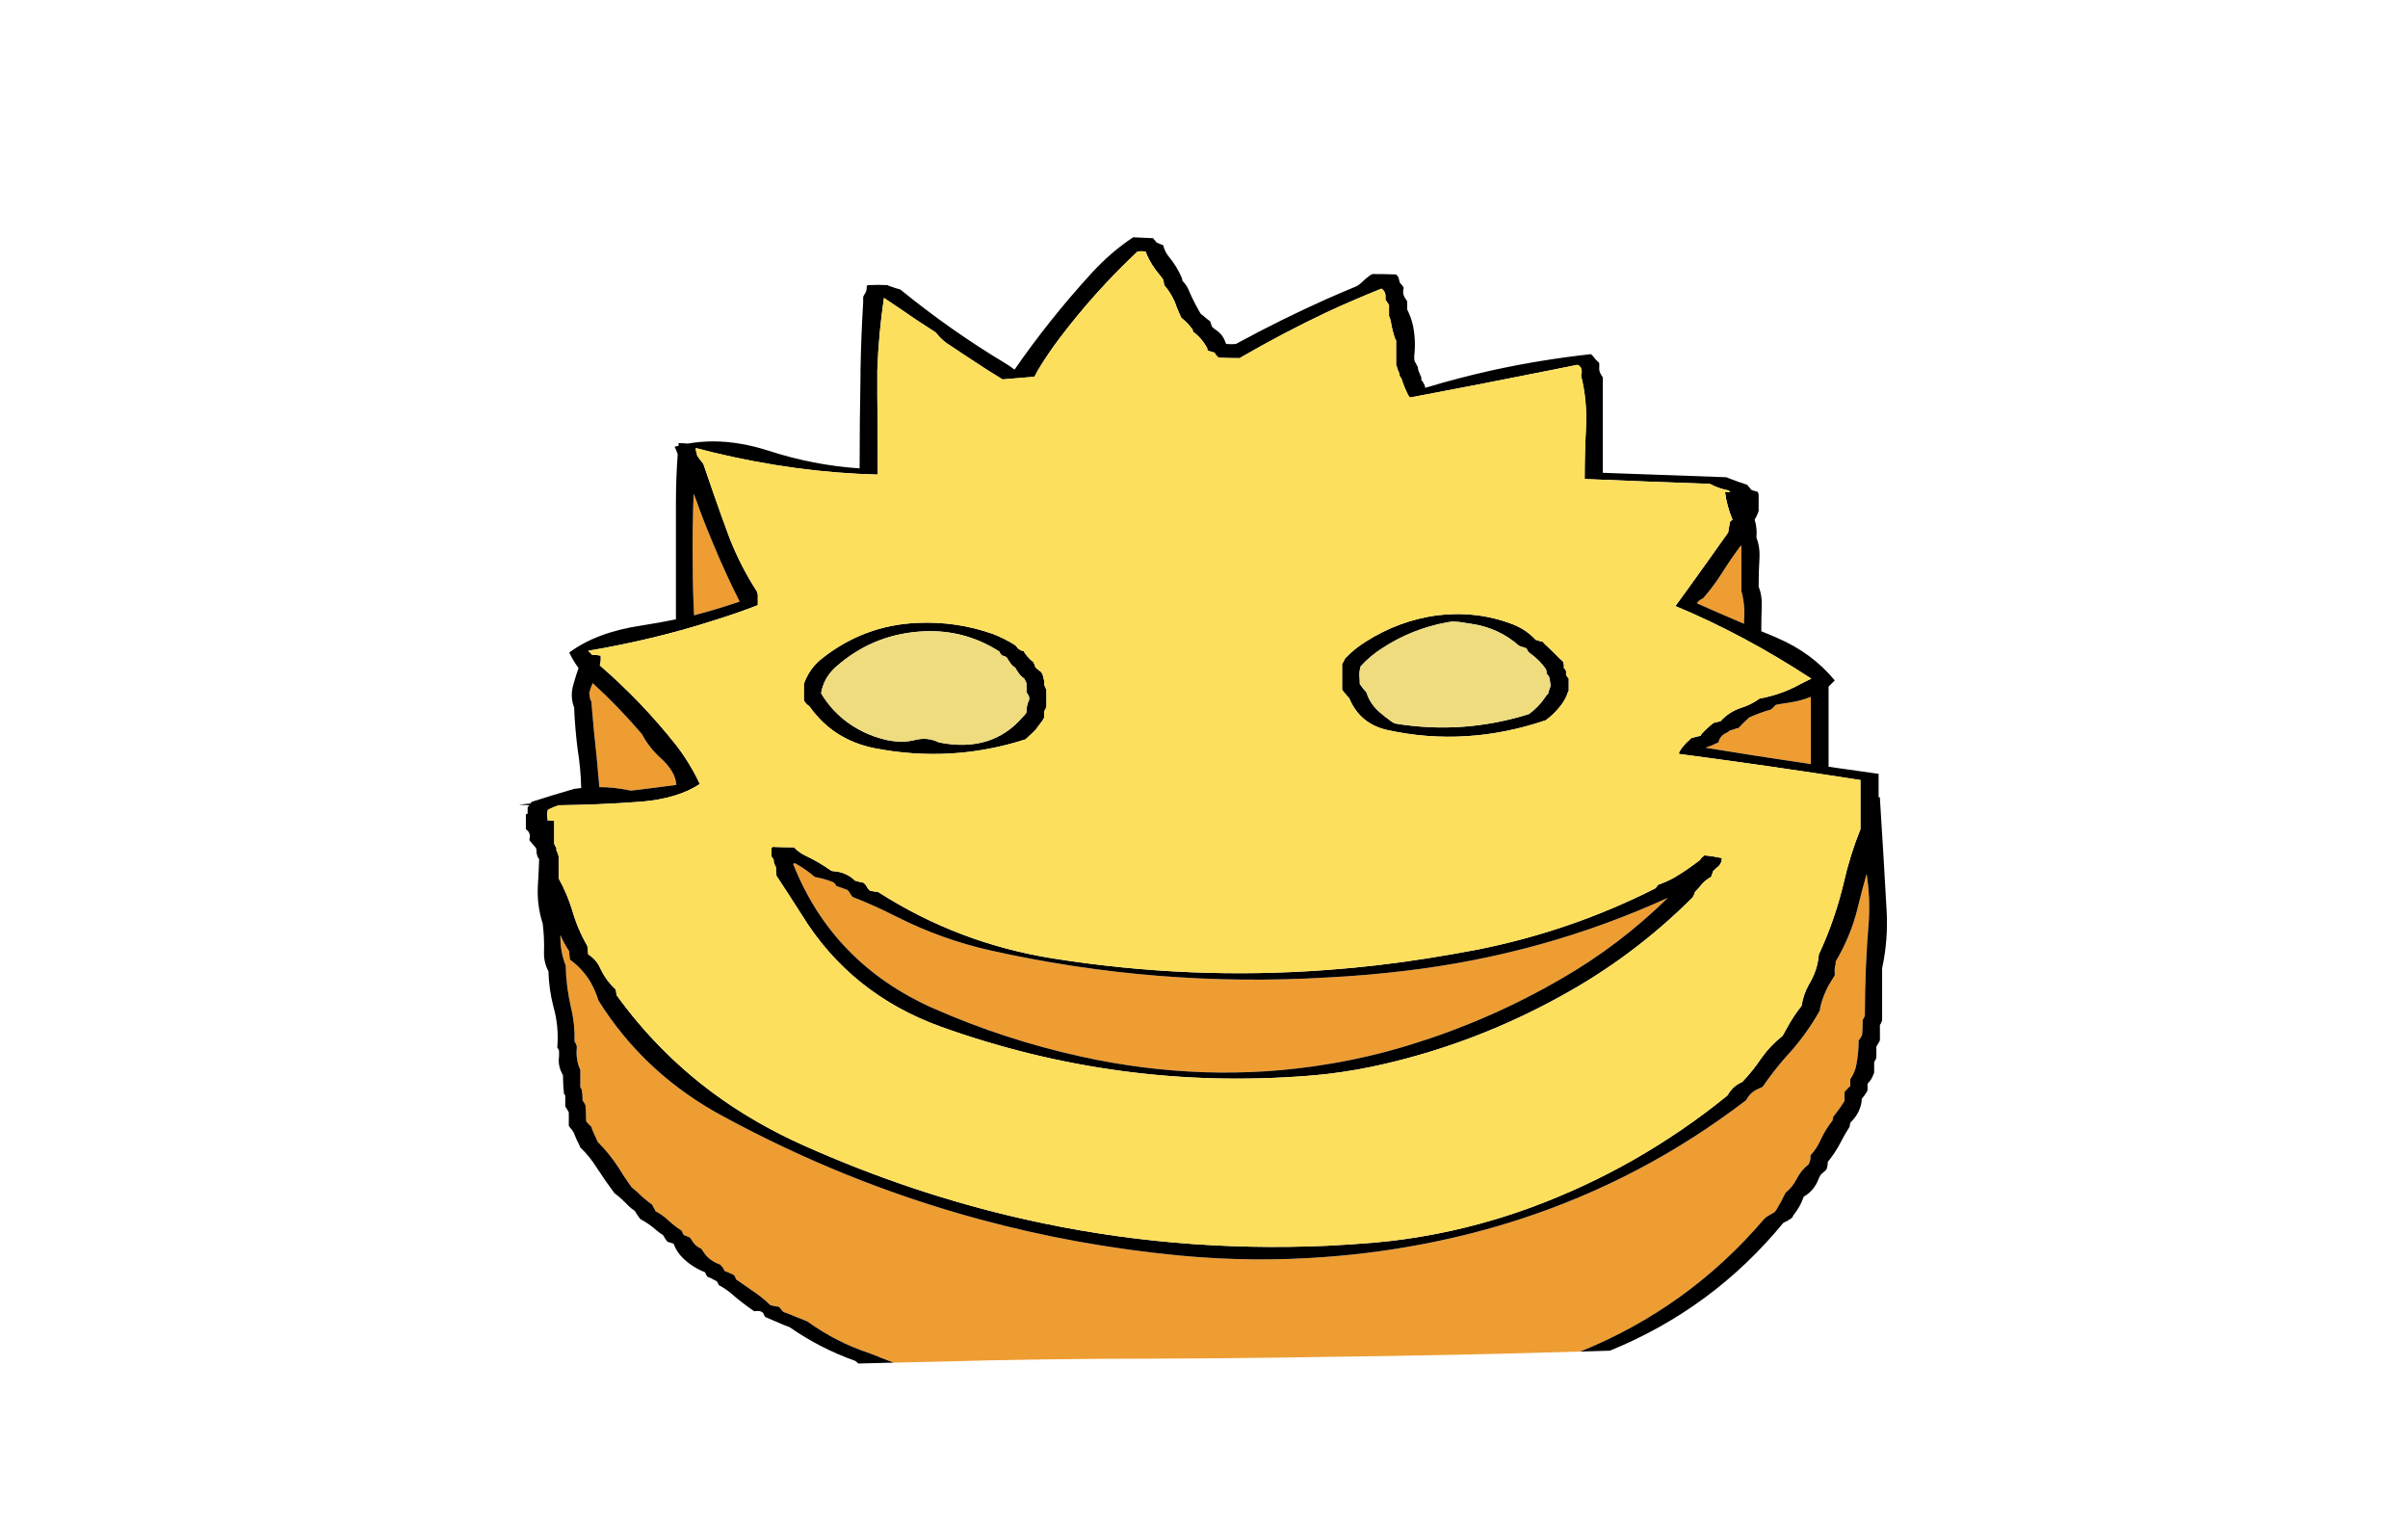 
<svg viewBox="0 0 272 172" height="172px" width="272px" y="0px" x="0px" preserveAspectRatio="none" xmlns:xlink="http://www.w3.org/1999/xlink" version="1.1" xmlns="http://www.w3.org/2000/svg">
<defs></defs>

<g id="Layer_2">
<g>
<g>
<g>
<path d="M 207.35 108.6
Q 207.35 108.75 207.35 108.9 207.2 109.35 207.25 109.85 207.25 110 207.25 110.15 206.9 110.7 206.55 111.3 205.9 112.5 205.6 113.8 205.6 114 205.55 114.15 203.95 117 201.7 119.4 200.3 121 199.1 122.75 198.75 122.9 198.45 123.05 197.65 123.45 197.25 124.25 185.562 133.19 171.7 137.7 166.644 139.345 161.3 140.4 155.625 141.523 149.9 141.95 141.603 142.599 133.2 141.8 121.6 140.686 110.6 137.7 95.408 133.581 81.35 125.9 80.946 125.678 80.55 125.45 72.462 120.77 67.6 113 67.3 112 66.75 111 65.85 109.45 64.4 108.4 64.35 108.25 64.35 108.1 64.3 107.8 64.3 107.45 63.7 106.55 63.3 105.6 63.3 105.75 63.3 105.85 63.3 107.55 63.9 109.05 63.95 111.45 64.5 113.8 64.95 115.65 64.9 117.65 65 117.75 65.05 117.9 65.1 118 65.15 118.15 65.15 118.25 65.15 118.4 65.05 119.4 65.35 120.35 65.45 120.6 65.55 120.85 65.55 120.95 65.55 121.1 65.55 121.8 65.55 122.55 65.55 122.7 65.55 122.8 65.65 122.95 65.7 123.05 65.8 123.55 65.8 124.05 65.8 124.15 65.8 124.3 65.9 124.4 65.95 124.5 66.05 124.65 66.1 124.75 66.15 124.9 66.15 125 66.2 125.65 66.2 126.25 66.2 126.35 66.2 126.5 66.2 126.6 66.25 126.7 66.5 127 66.8 127.25 66.8 127.35 66.85 127.45 67.1 128.1 67.4 128.7 67.45 128.8 67.5 128.95 68.85 130.3 69.85 131.85 70.55 133 71.35 134.1 71.65 134.35 71.95 134.6 72.75 135.4 73.65 136.05 73.75 136.2 73.8 136.35 73.95 136.55 74.05 136.8 74.766 137.182 75.35 137.7 75.372 137.725 75.4 137.75 76.15 138.45 77 139 77.05 139.15 77.1 139.25 77.2 139.4 77.25 139.5 77.6 139.65 77.9 139.75 78 139.9 78.1 140 78.5 140.75 79.25 141.05 79.3 141.2 79.4 141.3 79.838 142.042 80.55 142.45 80.893 142.67 81.3 142.8 81.45 142.9 81.55 143.05 81.75 143.3 81.85 143.55 82.1 143.65 82.35 143.75 82.65 143.9 82.9 144 83 144.15 83.05 144.25 83.1 144.4 83.15 144.5 84.3 145.3 85.45 146.1 86.3 146.7 87 147.4 87.1 147.4 87.2 147.45 87.6 147.55 88 147.6 88.1 147.75 88.25 147.9 88.3 148 88.4 148.1 88.6 148.25 88.85 148.3 90 148.75 91.2 149.25 94.45 151.6 98.25 152.85 99.592 153.403 100.95 153.9 103.216 153.865 105.5 153.8 117.8 153.45 130.15 153.45 140.045 153.42 149.9 153.25 164.242 153.08 178.5 152.65 190.72 147.703 199.25 137.7 199.279 137.675 199.3 137.65 199.45 137.5 199.6 137.4 200 137.15 200.45 136.9 200.55 136.75 200.65 136.65 201.15 135.8 201.6 134.9 201.65 134.8 201.7 134.7 202.5 134.05 202.95 133.15 203.45 132.15 204.3 131.5 204.35 131.35 204.4 131.25 204.55 130.9 204.5 130.5 205.2 129.75 205.65 128.75 206.2 127.55 207 126.55 207 126.45 207.05 126.35 207.05 126.2 207.1 126.1 207.2 125.95 207.3 125.85 207.85 125.15 208.35 124.35 208.35 124.25 208.35 124.1 208.35 123.75 208.35 123.4 208.4 123.25 208.5 123.15 208.75 122.9 209 122.65 209 122.5 209 122.4 209 122.15 209 121.9 209.55 121.1 209.7 120.2 209.95 118.85 209.95 117.5 210.05 117.35 210.15 117.25 210.2 117.1 210.3 117 210.35 116.85 210.35 116.75 210.4 116.15 210.4 115.5 210.4 115.4 210.4 115.25 210.4 115.15 210.5 115.05 210.55 114.9 210.65 114.75 210.65 109.35 211.1 103.95 211.25 101.3 210.85 98.7 210.3 100.6 209.85 102.5 209.05 105.75 207.35 108.6
M 74.55 85.55
Q 73.3 84.4 72.5 82.9 69.9 79.85 66.95 77.15 66.7 77.7 66.55 78.3 66.6 78.4 66.6 78.45 66.6 78.9 66.8 79.25 67.05 82.4 67.4 85.55 67.55 87.25 67.7 88.9 69.35 88.9 71 89.25 71.1 89.25 71.25 89.3 73.8 89 76.4 88.65 76.3 87.1 74.55 85.55
M 80.55 61.4
Q 79.737 59.491 79 57.5 78.7 56.6 78.35 55.75 78.2 59.7 78.25 63.65 78.25 66.6 78.4 69.5 79.479 69.209 80.55 68.9 82.059 68.447 83.55 67.95 81.94 64.762 80.55 61.4
M 200 80.15
Q 199.9 80.2 199.8 80.2 198.65 80.55 197.55 81.05 197.45 81.2 197.3 81.3 196.85 81.7 196.4 82.2 196.3 82.25 196.2 82.25 195.8 82.4 195.4 82.5 195.25 82.65 195.05 82.75 194.35 83.05 194.15 83.7 194.15 83.8 194.1 83.85 193.4 84.2 192.65 84.45 198.45 85.4 204.55 86.3 204.55 83.75 204.55 81.15 204.55 79.95 204.55 78.7 203.45 79.15 202.15 79.35 201.4 79.45 200.6 79.6 200.45 79.75 200.3 79.9 200.15 80.05 200 80.15
M 196.7 61.85
Q 196.7 61.7 196.65 61.6 195.6 63 194.65 64.5 193.65 66.1 192.4 67.55 192.1 67.7 191.85 67.9 191.75 68 191.7 68.15 194.05 69.2 197 70.45 197 70.25 197 70.1 197.15 68.35 196.7 66.75 196.7 65.85 196.7 65 196.7 63.4 196.7 61.85
M 176.35 110.55
Q 182.95 106.75 188.4 101.4 174.35 107.8 158.7 109.65 154.289 110.18 149.9 110.4 130.701 111.542 111.9 107.35 106.35 106.1 101.3 103.55 98.75 102.25 96.3 101.3 96.05 101 95.9 100.7 95.8 100.6 95.7 100.5 95.15 100.3 94.45 100.05 94.4 99.95 94.35 99.85 94.25 99.75 94.15 99.65 93.15 99.25 92.05 99.05 91.05 98.2 89.9 97.55 89.65 97.45 89.6 97.6 94.05 108.8 105.35 113.85 113.5 117.45 122.2 119.35 129 120.85 135.95 121.1 143.038 121.336 149.9 120.2 154.655 119.432 159.3 118 168.25 115.25 176.35 110.55 Z" stroke="none" fill="#EE9D33"></path>

<path d="M 180.9 42.4
Q 180.713 42.12 180.65 41.8 180.631 41.607 180.65 41.4 180.65 41.25 180.65 41.1 180.65 40.95 180.55 40.9 180.25 40.65 180 40.3 179.9 40.15 179.7 40 174.108 40.612 168.65 41.8 164.799 42.652 161 43.8 160.95 43.5 160.8 43.3 160.75 43.1 160.55 42.95 160.55 42.8 160.55 42.65 160.37 42.245 160.2 41.8 160.215 41.75 160.2 41.7 160.15 41.6 160.15 41.45 159.95 41.1 159.8 40.8 159.75 40.65 159.75 40.5 159.75 40.35 159.75 40.2 159.95 38.45 159.6 36.75 159.4 35.85 158.95 34.95 158.95 34.65 158.95 34.35 158.95 34.2 158.95 34.05 158.9 33.9 158.8 33.8 158.45 33.35 158.5 32.8 158.55 32.65 158.55 32.5 158.5 32.35 158.4 32.25 158.25 32.05 158.1 31.9 158.05 31.6 157.95 31.3 157.85 31.15 157.7 31 156.4 30.95 155.05 30.95 154.9 31 154.75 31.1 154.2 31.5 153.7 32 153.5 32.15 153.3 32.3 151.591 33.008 149.9 33.75 144.664 36.091 139.6 38.85 139.05 38.9 138.55 38.85 138.5 38.85 138.45 38.75 138.15 37.75 137.25 37.2 137.05 37.05 136.9 36.9 136.85 36.75 136.8 36.6 136.75 36.45 136.7 36.3 136.3 36 135.9 35.65 135.75 35.55 135.6 35.4 134.9 34.2 134.35 32.95 134.1 32.25 133.55 31.7 133.55 31.55 133.5 31.4 132.95 30.1 132 28.95 131.55 28.4 131.4 27.7 131.1 27.6 130.8 27.45 130.75 27.45 130.65 27.4 130.55 27.3 130.5 27.2 130.35 27.05 130.25 26.9 129.15 26.85 128 26.8 125.5 28.45 123.3 30.85 118.5 36.1 114.6 41.75 114.1 41.35 113.5 41 107.35 37.3 101.7 32.7 101.15 32.55 100.6 32.35 100.4 32.3 100.25 32.2 99.2 32.15 98.1 32.2 98 32.2 97.9 32.3 97.95 32.85 97.65 33.25 97.55 33.4 97.5 33.55 97.5 33.85 97.5 34.15 97.27 37.975 97.2 41.8 97.204 42.125 97.2 42.45 97.1 47.65 97.1 52.9 91.85 52.55 86.8 50.9 83.539 49.858 80.55 49.85 79.093 49.854 77.7 50.1 77.15 50.05 76.65 50.05 76.65 50.2 76.65 50.35 76.4 50.4 76.2 50.45 76.4 50.85 76.55 51.3 76.35 54.05 76.35 56.85 76.35 63.4 76.35 69.95 74.4 70.35 72.45 70.65 67.4 71.4 64.3 73.7 64.75 74.65 65.35 75.45 65.05 76.3 64.8 77.2 64.35 78.6 64.85 79.9 64.95 82.3 65.25 84.65 65.6 86.8 65.65 89 65.25 89.05 64.85 89.1 62.6 89.75 60.25 90.5 60.15 90.55 60 90.6 59.95 90.65 59.95 90.75 59.25 90.8 58.6 90.9 59.2 90.9 59.85 90.95 59.8 90.95 59.75 91 59.65 91.1 59.6 91.2 59.6 91.3 59.6 91.4 59.6 91.5 59.6 91.6 59.6 91.7 59.6 91.8 59.6 91.85 59.6 91.9 59.55 91.9 59.45 91.95 59.4 91.95 59.4 92.1 59.4 92.25 59.4 92.4 59.4 92.9 59.4 93.35 59.4 93.5 59.4 93.65 59.9 94 59.85 94.55 59.8 94.7 59.8 94.9 60.05 95.2 60.3 95.5 60.45 95.65 60.55 95.8 60.6 95.95 60.6 96.1 60.6 96.65 60.9 97.05 60.85 98.6 60.75 100.1 60.65 102.3 61.3 104.3 61.5 105.9 61.45 107.5 61.4 108.65 61.95 109.7 62 111.7 62.5 113.65 63.15 115.9 62.95 118.3 63 118.4 63.1 118.55 63.15 118.65 63.15 118.8 63.15 119.05 63.15 119.3 63 120.35 63.5 121.25 63.55 121.35 63.6 121.5 63.6 121.6 63.6 121.75 63.6 122.6 63.7 123.45 63.7 123.6 63.85 123.7 63.85 123.85 63.85 123.95 63.85 124.3 63.85 124.7 63.85 124.8 63.85 124.95 64 125.2 64.15 125.45 64.2 125.55 64.25 125.65 64.25 125.8 64.25 125.9 64.25 126.4 64.25 126.9 64.25 127 64.25 127.15 64.4 127.4 64.6 127.6 64.7 127.75 64.8 127.9 64.85 128 64.9 128.15 65.15 128.8 65.45 129.35 65.5 129.5 65.55 129.6 66.6 130.6 67.35 131.8 68.35 133.35 69.4 134.75 70.25 135.4 71 136.2 71.3 136.5 71.7 136.75 71.9 137.1 72.15 137.45 72.25 137.6 72.35 137.7 73.3 138.2 74.15 138.95 74.5 139.25 74.9 139.5 75.05 139.75 75.2 140 75.3 140.15 75.4 140.25 75.7 140.35 76.05 140.45 76.1 140.45 76.1 140.5 76.45 141.45 77.2 142.15 78.25 143.15 79.65 143.7 79.7 143.8 79.75 143.95 79.8 144.05 79.9 144.2 80.15 144.3 80.4 144.4 80.473 144.444 80.55 144.5 80.737 144.594 80.95 144.7 81.05 144.8 81.1 144.95 81.15 145.05 81.2 145.15 81.95 145.55 82.55 146.05 83.8 147.15 85.2 148.1 86.15 147.95 86.3 148.5 86.35 148.65 86.45 148.75 87.5 149.2 88.55 149.65 88.9 149.8 89.2 149.9 92.65 152.3 96.6 153.7 96.7 153.8 96.85 153.9 96.906 153.956 96.95 154 98.942 153.963 100.95 153.9 99.592 153.403 98.25 152.85 94.45 151.6 91.2 149.25 90 148.75 88.85 148.3 88.6 148.25 88.4 148.1 88.3 148 88.25 147.9 88.1 147.75 88 147.6 87.6 147.55 87.2 147.45 87.1 147.4 87 147.4 86.3 146.7 85.45 146.1 84.3 145.3 83.15 144.5 83.1 144.4 83.05 144.25 83 144.15 82.9 144 82.65 143.9 82.35 143.75 82.1 143.65 81.85 143.55 81.75 143.3 81.55 143.05 81.45 142.9 81.3 142.8 80.893 142.67 80.55 142.45 79.838 142.042 79.4 141.3 79.3 141.2 79.25 141.05 78.5 140.75 78.1 140 78 139.9 77.9 139.75 77.6 139.65 77.25 139.5 77.2 139.4 77.1 139.25 77.05 139.15 77 139 76.15 138.45 75.4 137.75 75.372 137.725 75.35 137.7 74.766 137.182 74.05 136.8 73.95 136.55 73.8 136.35 73.75 136.2 73.65 136.05 72.75 135.4 71.95 134.6 71.65 134.35 71.35 134.1 70.55 133 69.85 131.85 68.85 130.3 67.5 128.95 67.45 128.8 67.4 128.7 67.1 128.1 66.85 127.45 66.8 127.35 66.8 127.25 66.5 127 66.25 126.7 66.2 126.6 66.2 126.5 66.2 126.35 66.2 126.25 66.2 125.65 66.15 125 66.15 124.9 66.1 124.75 66.05 124.65 65.95 124.5 65.9 124.4 65.8 124.3 65.8 124.15 65.8 124.05 65.8 123.55 65.7 123.05 65.65 122.95 65.55 122.8 65.55 122.7 65.55 122.55 65.55 121.8 65.55 121.1 65.55 120.95 65.55 120.85 65.45 120.6 65.35 120.35 65.05 119.4 65.15 118.4 65.15 118.25 65.15 118.15 65.1 118 65.05 117.9 65 117.75 64.9 117.65 64.95 115.65 64.5 113.8 63.95 111.45 63.9 109.05 63.3 107.55 63.3 105.85 63.3 105.75 63.3 105.6 63.7 106.55 64.3 107.45 64.3 107.8 64.35 108.1 64.35 108.25 64.4 108.4 65.85 109.45 66.75 111 67.3 112 67.6 113 72.462 120.77 80.55 125.45 80.946 125.678 81.35 125.9 95.408 133.581 110.6 137.7 121.6 140.686 133.2 141.8 141.603 142.599 149.9 141.95 155.625 141.523 161.3 140.4 166.644 139.345 171.7 137.7 185.562 133.19 197.25 124.25 197.65 123.45 198.45 123.05 198.75 122.9 199.1 122.75 200.3 121 201.7 119.4 203.95 117 205.55 114.15 205.6 114 205.6 113.8 205.9 112.5 206.55 111.3 206.9 110.7 207.25 110.15 207.25 110 207.25 109.85 207.2 109.35 207.35 108.9 207.35 108.75 207.35 108.6 209.05 105.75 209.85 102.5 210.3 100.6 210.85 98.7 211.25 101.3 211.1 103.95 210.65 109.35 210.65 114.75 210.55 114.9 210.5 115.05 210.4 115.15 210.4 115.25 210.4 115.4 210.4 115.5 210.4 116.15 210.35 116.75 210.35 116.85 210.3 117 210.2 117.1 210.15 117.25 210.05 117.35 209.95 117.5 209.95 118.85 209.7 120.2 209.55 121.1 209 121.9 209 122.15 209 122.4 209 122.5 209 122.65 208.75 122.9 208.5 123.15 208.4 123.25 208.35 123.4 208.35 123.75 208.35 124.1 208.35 124.25 208.35 124.35 207.85 125.15 207.3 125.85 207.2 125.95 207.1 126.1 207.05 126.2 207.05 126.35 207 126.45 207 126.55 206.2 127.55 205.65 128.75 205.2 129.75 204.5 130.5 204.55 130.9 204.4 131.25 204.35 131.35 204.3 131.5 203.45 132.15 202.95 133.15 202.5 134.05 201.7 134.7 201.65 134.8 201.6 134.9 201.15 135.8 200.65 136.65 200.55 136.75 200.45 136.9 200 137.15 199.6 137.4 199.45 137.5 199.3 137.65 199.279 137.675 199.25 137.7 190.72 147.703 178.5 152.65 180.194 152.6 181.85 152.55 193.457 147.827 201.45 138.1 201.837 137.945 202.2 137.7 202.299 137.629 202.4 137.55 202.5 137.5 202.5 137.4 202.55 137.25 202.65 137.15 203.3 136.35 203.65 135.4 203.7 135.3 203.75 135.15 204.9 134.5 205.4 133.2 205.5 132.95 205.65 132.7 205.9 132.45 206.2 132.2 206.3 132.1 206.35 132 206.4 131.75 206.45 131.5 206.45 131.35 206.45 131.25 207.3 130.2 207.9 129.05 208.35 128.15 208.9 127.3 208.95 127.2 208.95 127.05 209 126.95 209 126.8 210 125.85 210.25 124.6 210.3 124.35 210.3 124.1 210.6 123.75 210.85 123.35 210.9 123.25 210.95 123.15 210.95 122.9 210.95 122.65 210.95 122.5 210.95 122.4 211.4 121.95 211.6 121.4 211.65 121.3 211.7 121.15 211.7 121.05 211.7 120.9 211.7 120.55 211.7 120.2 211.7 120.05 211.7 119.95 211.8 119.8 211.85 119.7 211.9 119.55 211.95 119.45 211.95 119.3 211.95 119.2 211.95 118.85 211.95 118.45 211.95 118.35 211.95 118.2 212.1 117.95 212.25 117.7 212.3 117.6 212.35 117.5 212.35 117.35 212.35 117.25 212.35 116.6 212.35 116 212.35 115.9 212.35 115.75 212.45 115.65 212.5 115.5 212.55 115.4 212.6 115.25 212.6 113.65 212.6 112.05 212.6 110.7 212.6 109.35 213.3 106.15 213.1 102.75 212.75 96.45 212.35 90.2 212.35 90.1 212.35 90.05 212.25 90.05 212.2 90.05 212.2 88.75 212.2 87.4 209.35 87 206.55 86.6 206.55 84.7 206.55 82.8 206.55 80.15 206.55 77.55 206.9 77.2 207.25 76.85 204.7 73.75 200.75 72.05 199.85 71.65 198.95 71.3 198.95 69.85 199 68.4 199.05 67.25 198.65 66.25 198.65 64.55 198.75 62.9 198.8 61.75 198.4 60.7 198.5 59.65 198.2 58.7 198.4 58.35 198.55 58 198.6 57.85 198.65 57.7 198.65 57.4 198.65 57.1 198.65 56.5 198.65 55.85 198.6 55.7 198.55 55.55 198.2 55.45 197.85 55.35 197.85 55.3 197.8 55.3 197.7 55.15 197.55 55 197.45 54.9 197.35 54.75 196.4 54.45 195.5 54.1 195.25 54 195 53.9 188 53.65 181.05 53.4 181.05 50.65 181.05 47.9 181.05 45.25 181.05 42.65 181 42.5 180.9 42.4
M 178.65 42.15
Q 178.6 42.3 178.6 42.45 179.3 45.25 179.15 48.3 179 51.2 179 54.1 186.05 54.4 193.15 54.65 194.15 55.2 195.3 55.4
L 195.3 55.45
Q 195.35 55.5 195.45 55.6 195.15 55.55 194.85 55.55 195.05 57.15 195.7 58.7 195.55 58.8 195.4 58.95 195.35 59.4 195.25 59.85 195.25 60 195.2 60.15 193.95 61.9 192.75 63.6 190.9 66.2 189.25 68.45 196.95 71.65 204.6 76.65 203.85 77 203.3 77.3 201.2 78.45 198.75 78.9 197.8 79.6 196.65 79.95 195.3 80.4 194.35 81.45 193.95 81.55 193.55 81.65 192.85 82.2 192.25 82.85 192.15 82.95 192.1 83.1 191.6 83.2 191.1 83.35 191.05 83.35 191 83.4 190.9 83.5 190.8 83.6 190.15 84.15 189.7 84.9 189.65 85 189.65 85.15 199.9 86.5 210.15 88.1 210.15 88.25 210.15 88.45 210.15 90.1 210.15 91.8 210.15 92.75 210.15 93.65 208.95 96.65 208.25 99.75 207.25 103.95 205.45 107.8 205.3 109.6 204.35 111.15 203.7 112.3 203.5 113.6 202.55 114.8 201.85 116.1 201.6 116.55 201.35 117 200 118.05 199 119.45 198 120.95 196.8 122.2 195.85 122.6 195.3 123.45 195.2 123.6 195.1 123.75 185.05 131.9 173 136.35 170.991 137.089 168.95 137.7 162.198 139.735 155.2 140.35 152.542 140.572 149.9 140.7 132.417 141.475 115.7 137.7 103.055 134.849 90.85 129.4 85.235 126.902 80.55 123.45 74.263 118.789 69.65 112.4 69.65 112.25 69.6 112.1 69.6 111.95 69.55 111.75 68.45 110.75 67.8 109.35 67.35 108.35 66.45 107.8 66.4 107.45 66.4 107.15 66.35 107 66.35 106.85 65.25 104.95 64.65 102.85 64.05 100.9 63.1 99.2 63.1 98.85 63.1 98.55 63.1 97.8 63.1 97.05 63.1 96.85 63.1 96.7 63.05 96.55 63 96.4 62.95 96.2 62.85 96.05 62.85 95.9 62.85 95.75 62.75 95.65 62.7 95.5 62.65 95.4 62.6 95.3 62.6 95.05 62.6 94.8 62.6 93.95 62.6 93.05 62.6 92.95 62.6 92.8
L 62.6 92.7
Q 62.2 92.65 61.85 92.65 61.85 92.55 61.85 92.45 61.85 92.25 61.8 92.05 61.8 91.85 61.85 91.65 61.85 91.55 61.9 91.45 62.5 91.15 63.1 90.95 67.55 90.9 72.4 90.55 76.55 90.2 79.05 88.55 78 86.3 76.45 84.25 72.5 79.25 67.75 75.15 67.9 74.65 67.85 74.15
L 67.85 74.05
Q 67.35 73.95 66.85 73.95 66.8 73.85 66.7 73.75 66.55 73.65 66.45 73.5 73.902 72.24 80.55 70.1 83.136 69.302 85.6 68.35 85.6 68.2 85.6 68.05 85.6 67.6 85.6 67.15 85.55 66.95 85.5 66.8 83.65 63.95 82.4 60.75 81.446 58.197 80.55 55.6 79.989 54.017 79.45 52.4 79.2 52.1 78.95 51.75 78.85 51.6 78.75 51.45 78.7 51.15 78.6 50.85
L 78.6 50.8
Q 78.6 50.7 78.6 50.6 79.577 50.857 80.55 51.1 89.994 53.373 99.15 53.6 99.15 53.3 99.15 53 99.15 48.85 99.1 44.7 99.087 43.238 99.1 41.8 99.255 37.628 99.85 33.65 100.6 34.15 101.35 34.65 103.5 36.15 105.7 37.55 106.2 38.2 106.85 38.7 109.218 40.291 111.55 41.8 112.418 42.33 113.25 42.85 115.05 42.7 116.85 42.55 117.06 42.172 117.25 41.8 118.36 39.956 119.65 38.25 123.65 32.95 128.5 28.4 128.95 28.35 129.35 28.4 129.4 28.4 129.45 28.5 129.5 28.7 129.55 28.8 130.1 30 130.95 31 131.2 31.3 131.4 31.6 131.45 31.75 131.45 31.9 131.5 32.05 131.5 32.2 132.45 33.3 132.9 34.65 133.15 35.3 133.45 35.9 134.15 36.45 134.7 37.2 134.75 37.3 134.75 37.45 135.75 38.2 136.35 39.3 136.4 39.45 136.4 39.6 136.75 39.7 137.1 39.8 137.2 39.85 137.25 39.9 137.3 40 137.35 40.1 137.5 40.25 137.65 40.4 138.85 40.45 140.1 40.45
L 140.1 40.4
Q 144.99 37.57 149.9 35.25 152.971 33.831 156.05 32.6 156.55 32.95 156.5 33.55 156.5 33.7 156.5 33.85 156.6 34 156.7 34.15 156.8 34.3 156.9 34.45 156.9 34.9 156.9 35.4 156.9 35.55 156.9 35.7 157.05 36 157.1 36.3 157.25 37.25 157.55 38.15 157.6 38.3 157.7 38.45 157.7 38.9 157.7 39.4 157.7 40.15 157.7 40.9 157.7 41.05 157.7 41.2 157.824 41.51 157.9 41.8 157.993 41.979 158.05 42.15 158.1 42.3 158.1 42.45 158.2 42.6 158.3 42.75 158.6 43.7 159.05 44.6 159.15 44.75 159.25 44.9 167.328 43.386 175.2 41.8 176.717 41.501 178.2 41.2 178.625 41.412 178.65 41.8 178.694 41.96 178.65 42.15
M 196.65 61.6
Q 196.7 61.7 196.7 61.85 196.7 63.4 196.7 65 196.7 65.85 196.7 66.75 197.15 68.35 197 70.1 197 70.25 197 70.45 194.05 69.2 191.7 68.15 191.75 68 191.85 67.9 192.1 67.7 192.4 67.55 193.65 66.1 194.65 64.5 195.6 63 196.65 61.6
M 199.8 80.2
Q 199.9 80.2 200 80.15 200.15 80.05 200.3 79.9 200.45 79.75 200.6 79.6 201.4 79.45 202.15 79.35 203.45 79.15 204.55 78.7 204.55 79.95 204.55 81.15 204.55 83.75 204.55 86.3 198.45 85.4 192.65 84.45 193.4 84.2 194.1 83.85 194.15 83.8 194.15 83.7 194.35 83.05 195.05 82.75 195.25 82.65 195.4 82.5 195.8 82.4 196.2 82.25 196.3 82.25 196.4 82.2 196.85 81.7 197.3 81.3 197.45 81.2 197.55 81.05 198.65 80.55 199.8 80.2
M 79 57.5
Q 79.737 59.491 80.55 61.4 81.94 64.762 83.55 67.95 82.059 68.447 80.55 68.9 79.479 69.209 78.4 69.5 78.25 66.6 78.25 63.65 78.2 59.7 78.35 55.75 78.7 56.6 79 57.5
M 72.5 82.9
Q 73.3 84.4 74.55 85.55 76.3 87.1 76.4 88.65 73.8 89 71.25 89.3 71.1 89.25 71 89.25 69.35 88.9 67.7 88.9 67.55 87.25 67.4 85.55 67.05 82.4 66.8 79.25 66.6 78.9 66.6 78.45 66.6 78.4 66.55 78.3 66.7 77.7 66.95 77.15 69.9 79.85 72.5 82.9
M 114.85 73.05
Q 114.75 72.95 114.65 72.85 113.45 72.1 112.15 71.6 108.05 70.15 103.65 70.35 97.55 70.6 92.75 74.45 91.4 75.55 90.8 77.25 90.8 77.35 90.8 77.45 90.8 77.7 90.8 78 90.8 78.1 90.8 78.2 90.8 78.3 90.8 78.4 90.8 78.6 90.8 78.8 90.8 78.9 90.8 79 90.85 79.1 90.85 79.2 90.95 79.3 91 79.4 91.1 79.5 91.2 79.6 91.35 79.7 91.45 79.8 94.1 83.55 98.75 84.5 107.5 86.2 115.85 83.5 116.2 83.15 116.6 82.8 117 82.45 117.25 82.05 117.5 81.7 117.75 81.4 117.8 81.3 117.85 81.2 117.9 81.15 117.95 81.05 117.95 80.95 117.95 80.85 117.95 80.75 117.95 80.65 117.95 80.55 117.95 80.45 117.95 80.35 118 80.25 118.05 80.15 118.1 80.05 118.15 79.95 118.2 79.85 118.2 79.75 118.2 79.65 118.2 79.35 118.2 79.05 118.2 78.95 118.2 78.85 118.2 78.75 118.2 78.65 118.2 78.45 118.2 78.3 118.2 78.2 118.2 78.1 118.2 78 118.2 77.9 118.15 77.8 118.1 77.7 118.05 77.6 118 77.45 117.95 77.4 117.95 77.3 117.95 77.2 117.95 77.1 117.95 77 117.95 76.9 117.9 76.7 117.85 76.5 117.85 76.4 117.8 76.3 117.75 76.2 117.75 76.1 117.65 76 117.6 75.9 117.5 75.8 117.35 75.7 117.25 75.6 117.15 75.55 117.05 75.45 116.95 75.35 116.9 75.25 116.9 75.15 116.85 75.05 116.8 74.95 116.75 74.85 116.7 74.75 116.55 74.65 116.45 74.55 116.35 74.45 116.25 74.35 116.05 74.15 115.9 73.95 115.85 73.85 115.75 73.75 115.7 73.65 115.65 73.55 115.5 73.5 115.3 73.45 115.2 73.4 115.15 73.35 115.05 73.3 115 73.25 114.9 73.15 114.85 73.05
M 113.15 74
Q 113.35 74.1 113.55 74.15 113.65 74.2 113.75 74.3 113.85 74.5 114 74.7 114.2 75.05 114.5 75.3 114.65 75.35 114.7 75.45 114.8 75.65 114.95 75.85 115.15 76.2 115.45 76.45 115.6 76.55 115.7 76.65 115.75 76.75 115.8 76.85 115.85 76.95 115.9 77.05 115.95 77.15 115.95 77.25 115.95 77.35 115.95 77.45 115.95 77.6 115.95 77.8 115.95 77.9 115.95 78 115.95 78.1 115.95 78.2 116.1 78.4 116.2 78.6 116.25 78.7 116.25 78.8 116.25 78.9 116.25 79 116.25 79.1 116.2 79.15 116.05 79.45 116 79.8 115.95 80.1 115.95 80.35 115.95 80.45 115.9 80.55 115.75 80.75 115.55 80.95 112.05 85.05 106.05 83.85 104.75 83.2 103.25 83.6 101.05 84.15 98.05 82.9 94.6 81.4 92.75 78.3 93.05 76.5 94.5 75.25 98.45 71.8 103.65 71.35 108.7 70.9 112.9 73.6 112.9 73.7 113 73.8 113.05 73.9 113.15 74
M 192.15 96.95
Q 192.1 97.05 192 97.15 190.65 98.2 189.15 99.1 188.25 99.6 187.25 99.95 187.2 100.05 187.15 100.15 187.05 100.25 186.95 100.35 177.45 105.15 166.9 107.25 164 107.8 161.15 108.25 155.521 109.142 149.9 109.55 134.398 110.708 118.95 108.25 108.25 106.55 99.2 100.75 98.75 100.7 98.3 100.6 98.2 100.55 98.15 100.5 98.1 100.4 98 100.3 97.9 100.1 97.75 99.9 97.65 99.8 97.55 99.7 97.25 99.65 96.9 99.55 96.75 99.5 96.55 99.45 96.45 99.35 96.35 99.25 95.45 98.5 94.2 98.4 94.05 98.4 93.9 98.35 92.5 97.35 91 96.65 90.25 96.3 89.7 95.7 88.5 95.7 87.25 95.65 87.2 95.7 87.15 95.8 87.15 95.85 87.15 95.95 87.15 96.05 87.15 96.15 87.15 96.35 87.15 96.55 87.15 96.65 87.15 96.75 87.25 96.85 87.3 96.95 87.35 97.05 87.4 97.15 87.4 97.25 87.4 97.35 87.45 97.55 87.55 97.75 87.6 97.85 87.65 97.95 87.65 98.05 87.65 98.15 87.65 98.25 87.65 98.35 87.65 98.55 87.7 98.7 87.7 98.8 87.7 98.9 89.15 101.1 90.55 103.3 96.05 112.25 106.25 115.95 126.45 123.2 147.8 121.5 148.854 121.416 149.9 121.3 153.218 120.91 156.45 120.15 166.75 117.75 176.05 112.65 184.45 108.1 191.2 101.35 191.25 101.25 191.3 101.15 191.35 101.05 191.4 100.95 191.45 100.85 191.45 100.75 191.9 100.3 192.25 99.85 192.6 99.45 193.1 99.15 193.2 99.1 193.3 99 193.35 98.9 193.35 98.8 193.4 98.7 193.45 98.6 193.45 98.5 193.5 98.4 193.8 98.1 194.1 97.85 194.4 97.6 194.45 97.2 194.5 97.1 194.5 97 194.5 96.9 194.45 96.9 193.5 96.7 192.5 96.6
L 192.5 96.65
Q 192.4 96.7 192.3 96.8 192.2 96.85 192.15 96.95
M 188.4 101.4
Q 182.95 106.75 176.35 110.55 168.25 115.25 159.3 118 154.655 119.432 149.9 120.2 143.038 121.336 135.95 121.1 129 120.85 122.2 119.35 113.5 117.45 105.35 113.85 94.05 108.8 89.6 97.6 89.65 97.45 89.9 97.55 91.05 98.2 92.05 99.05 93.15 99.25 94.15 99.65 94.25 99.75 94.35 99.85 94.4 99.95 94.45 100.05 95.15 100.3 95.7 100.5 95.8 100.6 95.9 100.7 96.05 101 96.3 101.3 98.75 102.25 101.3 103.55 106.35 106.1 111.9 107.35 130.701 111.542 149.9 110.4 154.289 110.18 158.7 109.65 174.35 107.8 188.4 101.4
M 170.85 70.5
Q 166.8 68.95 162.3 69.5 158 70.1 154.3 72.45 153 73.25 151.95 74.35 151.9 74.45 151.85 74.55 151.8 74.65 151.75 74.75 151.7 74.85 151.6 74.95 151.6 75.35 151.6 75.7 151.6 76.2 151.6 76.7 151.6 77.2 151.6 77.7 151.6 77.8 151.6 77.9 151.8 78.2 152.05 78.45 152.1 78.55 152.2 78.65 152.3 78.75 152.4 78.85 153.6 81.75 156.7 82.45 165.6 84.4 174.6 81.35 175.55 80.65 176.25 79.75 176.85 79 177.1 78.2 177.15 78.1 177.2 78 177.2 77.9 177.2 77.8 177.2 77.55 177.2 77.25 177.2 77.05 177.2 76.85 177.2 76.75 177.2 76.65 177.1 76.55 177.05 76.45 177 76.35 176.9 76.25 176.9 76.05 176.9 75.85 176.9 75.75 176.85 75.7 176.8 75.55 176.65 75.45 176.65 75.25 176.65 75.05 176.6 74.95 176.6 74.85 176.55 74.75 176.5 74.65 176.1 74.35 175.75 73.95 175.1 73.3 174.45 72.7 174.35 72.6 174.3 72.5 174.1 72.45 173.9 72.4 173.75 72.35 173.6 72.3 173.5 72.3 173.45 72.25 172.4 71.1 170.85 70.5
M 164.05 70.2
Q 164.463 70.239 164.85 70.25 165.513 70.359 166.15 70.45 169.3 70.9 171.6 72.95 171.85 73.05 172.05 73.1 172.25 73.15 172.45 73.25 172.55 73.6 172.85 73.8 173.9 74.55 174.6 75.55 174.65 75.6 174.65 75.7 174.7 75.8 174.7 75.9 174.7 76 174.7 76.1 175 76.35 175.05 76.7 175.1 77.1 175.15 77.5 175.05 77.7 175 77.9 174.9 78.1 174.9 78.3 174.65 78.55 174.5 78.8 173.75 79.9 172.7 80.65 165.2 83 157.5 81.7 157.4 81.6 157.25 81.55 156.5 81 155.85 80.45 154.75 79.5 154.35 78.2 154.2 78 154 77.8 153.8 77.5 153.6 77.25 153.6 76.75 153.55 76.25 153.55 75.75 153.7 75.25 154.8 74.05 156.15 73.2 159.489 71.021 163.4 70.3 163.738 70.247 164.05 70.2 Z" stroke="none" fill="#000000"></path>

<path d="M 178.6 42.45
Q 178.6 42.3 178.65 42.15 178.694 41.96 178.65 41.8 178.625 41.412 178.2 41.2 176.717 41.501 175.2 41.8 167.328 43.386 159.25 44.9 159.15 44.75 159.05 44.6 158.6 43.7 158.3 42.75 158.2 42.6 158.1 42.45 158.1 42.3 158.05 42.15 157.993 41.979 157.9 41.8 157.824 41.51 157.7 41.2 157.7 41.05 157.7 40.9 157.7 40.15 157.7 39.4 157.7 38.9 157.7 38.45 157.6 38.3 157.55 38.15 157.25 37.25 157.1 36.3 157.05 36 156.9 35.7 156.9 35.55 156.9 35.4 156.9 34.9 156.9 34.45 156.8 34.3 156.7 34.15 156.6 34 156.5 33.85 156.5 33.7 156.5 33.55 156.55 32.95 156.05 32.6 152.971 33.831 149.9 35.25 144.99 37.57 140.1 40.4
L 140.1 40.45
Q 138.85 40.45 137.65 40.4 137.5 40.25 137.35 40.1 137.3 40 137.25 39.9 137.2 39.85 137.1 39.8 136.75 39.7 136.4 39.6 136.4 39.45 136.35 39.3 135.75 38.2 134.75 37.45 134.75 37.3 134.7 37.2 134.15 36.45 133.45 35.9 133.15 35.3 132.9 34.65 132.45 33.3 131.5 32.2 131.5 32.05 131.45 31.9 131.45 31.75 131.4 31.6 131.2 31.3 130.95 31 130.1 30 129.55 28.8 129.5 28.7 129.45 28.5 129.4 28.4 129.35 28.4 128.95 28.35 128.5 28.4 123.65 32.95 119.65 38.25 118.36 39.956 117.25 41.8 117.06 42.172 116.85 42.55 115.05 42.7 113.25 42.85 112.418 42.33 111.55 41.8 109.218 40.291 106.85 38.7 106.2 38.2 105.7 37.55 103.5 36.15 101.35 34.65 100.6 34.15 99.85 33.65 99.255 37.628 99.1 41.8 99.087 43.238 99.1 44.7 99.15 48.85 99.15 53 99.15 53.3 99.15 53.6 89.994 53.373 80.55 51.1 79.577 50.857 78.6 50.6 78.6 50.7 78.6 50.8
L 78.6 50.85
Q 78.7 51.15 78.75 51.45 78.85 51.6 78.95 51.75 79.2 52.1 79.45 52.4 79.989 54.017 80.55 55.6 81.446 58.197 82.4 60.75 83.65 63.95 85.5 66.8 85.55 66.95 85.6 67.15 85.6 67.6 85.6 68.05 85.6 68.2 85.6 68.35 83.136 69.302 80.55 70.1 73.902 72.24 66.45 73.5 66.55 73.65 66.7 73.75 66.8 73.85 66.85 73.95 67.35 73.95 67.85 74.05
L 67.85 74.15
Q 67.9 74.65 67.75 75.15 72.5 79.25 76.45 84.25 78 86.3 79.05 88.55 76.55 90.2 72.4 90.55 67.55 90.9 63.1 90.95 62.5 91.15 61.9 91.45 61.85 91.55 61.85 91.65 61.8 91.85 61.8 92.05 61.85 92.25 61.85 92.45 61.85 92.55 61.85 92.65 62.2 92.65 62.6 92.7
L 62.6 92.8
Q 62.6 92.95 62.6 93.05 62.6 93.95 62.6 94.8 62.6 95.05 62.6 95.3 62.65 95.4 62.7 95.5 62.75 95.65 62.85 95.75 62.85 95.9 62.85 96.05 62.95 96.2 63 96.4 63.05 96.55 63.1 96.7 63.1 96.85 63.1 97.05 63.1 97.8 63.1 98.55 63.1 98.85 63.1 99.2 64.05 100.9 64.65 102.85 65.25 104.95 66.35 106.85 66.35 107 66.4 107.15 66.4 107.45 66.45 107.8 67.35 108.35 67.8 109.35 68.45 110.75 69.55 111.75 69.6 111.95 69.6 112.1 69.65 112.25 69.65 112.4 74.263 118.789 80.55 123.45 85.235 126.902 90.85 129.4 103.055 134.849 115.7 137.7 132.417 141.475 149.9 140.7 152.542 140.572 155.2 140.35 162.198 139.735 168.95 137.7 170.991 137.089 173 136.35 185.05 131.9 195.1 123.75 195.2 123.6 195.3 123.45 195.85 122.6 196.8 122.2 198 120.95 199 119.45 200 118.05 201.35 117 201.6 116.55 201.85 116.1 202.55 114.8 203.5 113.6 203.7 112.3 204.35 111.15 205.3 109.6 205.45 107.8 207.25 103.95 208.25 99.75 208.95 96.65 210.15 93.65 210.15 92.75 210.15 91.8 210.15 90.1 210.15 88.45 210.15 88.25 210.15 88.1 199.9 86.5 189.65 85.15 189.65 85 189.7 84.9 190.15 84.15 190.8 83.6 190.9 83.5 191 83.4 191.05 83.35 191.1 83.35 191.6 83.2 192.1 83.1 192.15 82.95 192.25 82.85 192.85 82.2 193.55 81.65 193.95 81.55 194.35 81.45 195.3 80.4 196.65 79.95 197.8 79.6 198.75 78.9 201.2 78.45 203.3 77.3 203.85 77 204.6 76.65 196.95 71.65 189.25 68.45 190.9 66.2 192.75 63.6 193.95 61.9 195.2 60.15 195.25 60 195.25 59.85 195.35 59.4 195.4 58.95 195.55 58.8 195.7 58.7 195.05 57.15 194.85 55.55 195.15 55.55 195.45 55.6 195.35 55.5 195.3 55.45
L 195.3 55.4
Q 194.15 55.2 193.15 54.65 186.05 54.4 179 54.1 179 51.2 179.15 48.3 179.3 45.25 178.6 42.45
M 162.3 69.5
Q 166.8 68.95 170.85 70.5 172.4 71.1 173.45 72.25 173.5 72.3 173.6 72.3 173.75 72.35 173.9 72.4 174.1 72.45 174.3 72.5 174.35 72.6 174.45 72.7 175.1 73.3 175.75 73.95 176.1 74.35 176.5 74.65 176.55 74.75 176.6 74.85 176.6 74.95 176.65 75.05 176.65 75.25 176.65 75.45 176.8 75.55 176.85 75.7 176.9 75.75 176.9 75.85 176.9 76.05 176.9 76.25 177 76.35 177.05 76.45 177.1 76.55 177.2 76.65 177.2 76.75 177.2 76.85 177.2 77.05 177.2 77.25 177.2 77.55 177.2 77.8 177.2 77.9 177.2 78 177.15 78.1 177.1 78.2 176.85 79 176.25 79.75 175.55 80.65 174.6 81.35 165.6 84.4 156.7 82.45 153.6 81.75 152.4 78.85 152.3 78.75 152.2 78.65 152.1 78.55 152.05 78.45 151.8 78.2 151.6 77.9 151.6 77.8 151.6 77.7 151.6 77.2 151.6 76.7 151.6 76.2 151.6 75.7 151.6 75.35 151.6 74.95 151.7 74.85 151.75 74.75 151.8 74.65 151.85 74.55 151.9 74.45 151.95 74.35 153 73.25 154.3 72.45 158 70.1 162.3 69.5
M 192 97.15
Q 192.1 97.05 192.15 96.95 192.2 96.85 192.3 96.8 192.4 96.7 192.5 96.65
L 192.5 96.6
Q 193.5 96.7 194.45 96.9 194.5 96.9 194.5 97 194.5 97.1 194.45 97.2 194.4 97.6 194.1 97.85 193.8 98.1 193.5 98.4 193.45 98.5 193.45 98.6 193.4 98.7 193.35 98.8 193.35 98.9 193.3 99 193.2 99.1 193.1 99.15 192.6 99.45 192.25 99.85 191.9 100.3 191.45 100.75 191.45 100.85 191.4 100.95 191.35 101.05 191.3 101.15 191.25 101.25 191.2 101.35 184.45 108.1 176.05 112.65 166.75 117.75 156.45 120.15 153.218 120.91 149.9 121.3 148.854 121.416 147.8 121.5 126.45 123.2 106.25 115.95 96.05 112.25 90.55 103.3 89.15 101.1 87.7 98.9 87.7 98.8 87.7 98.7 87.65 98.55 87.65 98.35 87.65 98.25 87.65 98.15 87.65 98.05 87.65 97.95 87.6 97.85 87.55 97.75 87.45 97.55 87.4 97.35 87.4 97.25 87.4 97.15 87.35 97.05 87.3 96.95 87.25 96.85 87.15 96.75 87.15 96.65 87.15 96.55 87.15 96.35 87.15 96.15 87.15 96.05 87.15 95.95 87.15 95.85 87.15 95.8 87.2 95.7 87.25 95.65 88.5 95.7 89.7 95.7 90.25 96.3 91 96.65 92.5 97.35 93.9 98.35 94.05 98.4 94.2 98.4 95.45 98.5 96.35 99.25 96.45 99.35 96.55 99.45 96.75 99.5 96.9 99.55 97.25 99.65 97.55 99.7 97.65 99.8 97.75 99.9 97.9 100.1 98 100.3 98.1 100.4 98.15 100.5 98.2 100.55 98.3 100.6 98.75 100.7 99.2 100.75 108.25 106.55 118.95 108.25 134.398 110.708 149.9 109.55 155.521 109.142 161.15 108.25 164 107.8 166.9 107.25 177.45 105.15 186.95 100.35 187.05 100.25 187.15 100.15 187.2 100.05 187.25 99.95 188.25 99.6 189.15 99.1 190.65 98.2 192 97.15
M 114.65 72.85
Q 114.75 72.95 114.85 73.05 114.9 73.15 115 73.25 115.05 73.3 115.15 73.35 115.2 73.4 115.3 73.45 115.5 73.5 115.65 73.55 115.7 73.65 115.75 73.75 115.85 73.85 115.9 73.95 116.05 74.15 116.25 74.35 116.35 74.45 116.45 74.55 116.55 74.65 116.7 74.75 116.75 74.85 116.8 74.95 116.85 75.05 116.9 75.15 116.9 75.25 116.95 75.35 117.05 75.45 117.15 75.55 117.25 75.6 117.35 75.7 117.5 75.8 117.6 75.9 117.65 76 117.75 76.1 117.75 76.2 117.8 76.3 117.85 76.4 117.85 76.5 117.9 76.7 117.95 76.9 117.95 77 117.95 77.1 117.95 77.2 117.95 77.3 117.95 77.4 118 77.45 118.05 77.6 118.1 77.7 118.15 77.8 118.2 77.9 118.2 78 118.2 78.1 118.2 78.2 118.2 78.3 118.2 78.45 118.2 78.65 118.2 78.75 118.2 78.85 118.2 78.95 118.2 79.05 118.2 79.35 118.2 79.65 118.2 79.75 118.2 79.85 118.15 79.95 118.1 80.05 118.05 80.15 118 80.25 117.95 80.35 117.95 80.45 117.95 80.55 117.95 80.65 117.95 80.75 117.95 80.85 117.95 80.95 117.95 81.05 117.9 81.15 117.85 81.2 117.8 81.3 117.75 81.4 117.5 81.7 117.25 82.05 117 82.45 116.6 82.8 116.2 83.15 115.85 83.5 107.5 86.2 98.75 84.5 94.1 83.55 91.45 79.8 91.35 79.7 91.2 79.6 91.1 79.5 91 79.4 90.95 79.3 90.85 79.2 90.85 79.1 90.8 79 90.8 78.9 90.8 78.8 90.8 78.6 90.8 78.4 90.8 78.3 90.8 78.2 90.8 78.1 90.8 78 90.8 77.7 90.8 77.45 90.8 77.35 90.8 77.25 91.4 75.55 92.75 74.45 97.55 70.6 103.65 70.35 108.05 70.15 112.15 71.6 113.45 72.1 114.65 72.85 Z" stroke="none" fill="#FDDF5E"></path>

<path d="M 113.55 74.15
Q 113.35 74.1 113.15 74 113.05 73.9 113 73.8 112.9 73.7 112.9 73.6 108.7 70.9 103.65 71.35 98.45 71.8 94.5 75.25 93.05 76.5 92.75 78.3 94.6 81.4 98.05 82.9 101.05 84.15 103.25 83.6 104.75 83.2 106.05 83.85 112.05 85.05 115.55 80.95 115.75 80.75 115.9 80.55 115.95 80.45 115.95 80.35 115.95 80.1 116 79.8 116.05 79.45 116.2 79.15 116.25 79.1 116.25 79 116.25 78.9 116.25 78.8 116.25 78.7 116.2 78.6 116.1 78.4 115.95 78.2 115.95 78.1 115.95 78 115.95 77.9 115.95 77.8 115.95 77.6 115.95 77.45 115.95 77.35 115.95 77.25 115.95 77.15 115.9 77.05 115.85 76.95 115.8 76.85 115.75 76.75 115.7 76.65 115.6 76.55 115.45 76.45 115.15 76.2 114.95 75.85 114.8 75.65 114.7 75.45 114.65 75.35 114.5 75.3 114.2 75.05 114 74.7 113.85 74.5 113.75 74.3 113.65 74.2 113.55 74.15
M 164.85 70.25
Q 164.463 70.239 164.05 70.2 163.738 70.247 163.4 70.3 159.489 71.021 156.15 73.2 154.8 74.05 153.7 75.25 153.55 75.75 153.55 76.25 153.6 76.75 153.6 77.25 153.8 77.5 154 77.8 154.2 78 154.35 78.2 154.75 79.5 155.85 80.45 156.5 81 157.25 81.55 157.4 81.6 157.5 81.7 165.2 83 172.7 80.65 173.75 79.9 174.5 78.8 174.65 78.55 174.9 78.3 174.9 78.1 175 77.9 175.05 77.7 175.15 77.5 175.1 77.1 175.05 76.7 175 76.35 174.7 76.1 174.7 76 174.7 75.9 174.7 75.8 174.65 75.7 174.65 75.6 174.6 75.55 173.9 74.55 172.85 73.8 172.55 73.6 172.45 73.25 172.25 73.15 172.05 73.1 171.85 73.05 171.6 72.95 169.3 70.9 166.15 70.45 165.513 70.359 164.85 70.25 Z" stroke="none" fill="#EEDC7F"></path>
</g>
</g>
</g>
</g>
</svg>
